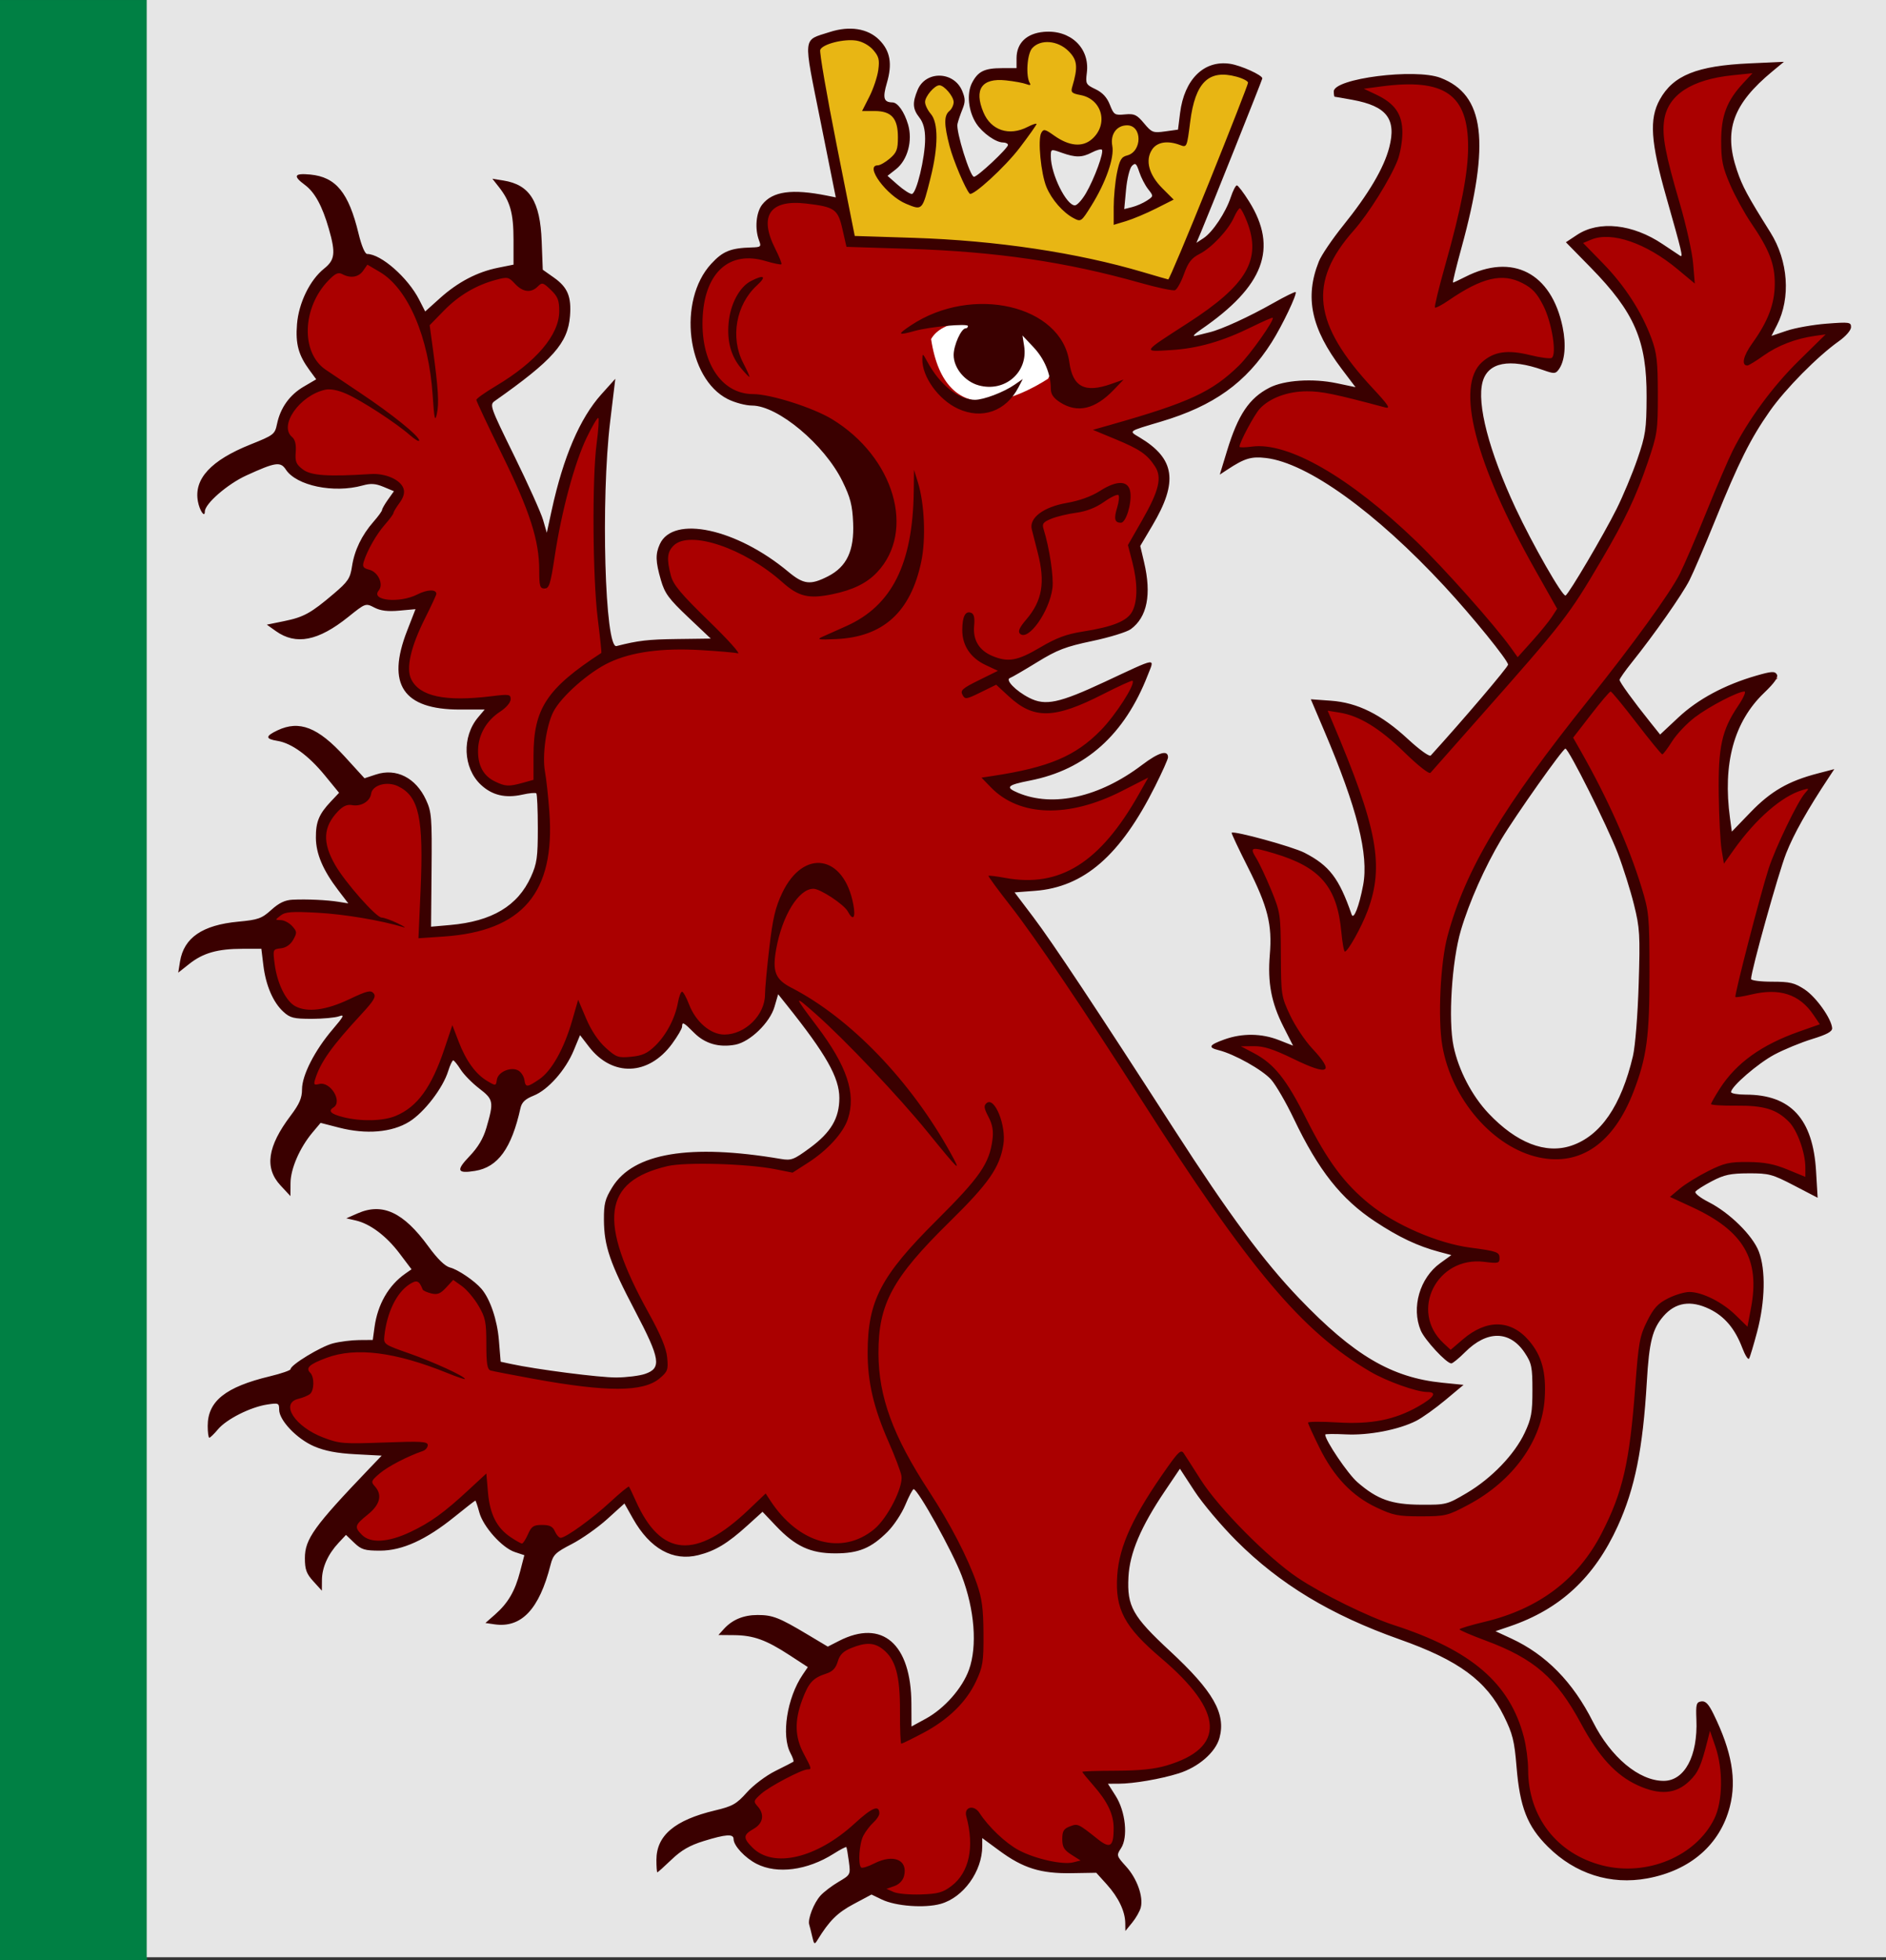 <?xml version="1.0" encoding="UTF-8" standalone="no"?>
<!-- Created with Inkscape (http://www.inkscape.org/) -->

<svg
   xmlns:dc="http://purl.org/dc/elements/1.1/"
   xmlns:cc="http://creativecommons.org/ns#"
   xmlns:rdf="http://www.w3.org/1999/02/22-rdf-syntax-ns#"
   xmlns:svg="http://www.w3.org/2000/svg"
   xmlns="http://www.w3.org/2000/svg"
   xmlns:sodipodi="http://sodipodi.sourceforge.net/DTD/sodipodi-0.dtd"
   xmlns:inkscape="http://www.inkscape.org/namespaces/inkscape"
   width="659.882"
   height="685.53"
   id="svg4259"
   version="1.1"
   inkscape:version="0.48.4 r9939"
   sodipodi:docname="die greue van Sympoell II.svg">
  <rect width="100%" height="100%" fill="#333333" stroke="none"/>
  <defs
     id="defs4261" />
  <sodipodi:namedview
     id="base"
     pagecolor="#ffffff"
     bordercolor="#666666"
     borderopacity="1.0"
     inkscape:pageopacity="0.0"
     inkscape:pageshadow="2"
     inkscape:zoom="0.49497475"
     inkscape:cx="604.23275"
     inkscape:cy="111.56758"
     inkscape:document-units="px"
     inkscape:current-layer="layer1"
     showgrid="false"
     fit-margin-top="0"
     fit-margin-left="0"
     fit-margin-right="0"
     fit-margin-bottom="0"
     inkscape:window-width="1600"
     inkscape:window-height="837"
     inkscape:window-x="-8"
     inkscape:window-y="-8"
     inkscape:window-maximized="1" />
  <g
     inkscape:label="Laag 1"
     inkscape:groupmode="layer"
     id="layer1"
     transform="translate(4.227,-152.454)">
    <rect
       style="fill:#008044;fill-opacity:1;fill-rule:evenodd;stroke:none"
       id="rect8154"
       width="51.434"
       height="685.525"
       x="-4.227"
       y="152.46" />
    <rect
       style="fill:#e6e6e6;fill-opacity:1;fill-rule:evenodd;stroke:none"
       id="rect6128"
       width="608.554"
       height="684.526"
       x="47.102"
       y="152.454" />
    <path
       style="fill:#aa0000;fill-opacity:1;stroke:none;stroke-width:4.005;stroke-linecap:butt;stroke-linejoin:miter;stroke-miterlimit:4;stroke-opacity:1;stroke-dasharray:none"
       d="m 208.598,382.752 c -4.398,-28.638 -5.023,-58.818 0,-91.307 -9.838,9.6 -17.687,29.636 -22.146,67.458 2.749,-24.704 -12.492,-44.259 -22.146,-65.414 64.129,-34.059 9.606,-67.293 -20.003,-27.256 -21.662,-55.139 -64.344,6.481 -30.718,21.123 -26.036,-1.803 -30.371,46.112 12.859,32.707 18.095,4.315 3.435,8.631 5.001,12.947 -23.555,22.608 -3.618,41.775 15.716,27.256 -16.786,27.825 -16.418,45.469 27.146,37.477 -21.854,8.454 -16.161,41.563 10.716,29.3 6.972,38.21 -8.65,53.383 -40.72,51.786 0.153,-23.183 7.066,-53.574 -14.288,-53.83 -23.555,8.713 -31.925,22.254 -7.144,46.335 -12.11,-0.213 -27.58,-6.196 -33.576,4.088 -1.751,34.691 11.971,40.604 37.148,25.212 -17.588,17.876 -33.104,35.24 -15.002,44.291 17.954,5.401 34.245,4.235 42.863,-27.256 6.928,23.229 36.074,29.071 44.292,-8.858 8.825,25.518 31.695,19.296 36.433,-4.088 8.481,24.804 36.729,8.305 30.004,-10.902 16.924,23.106 47.196,46.791 7.858,67.458 -27.399,-5.939 -84.941,-10.727 -56.436,43.609 8.203,18.064 37.964,44.465 -48.578,25.893 6.87,-37.469 -38.12,-47.955 -40.005,-6.814 -40.681,-4.801 -52.781,47.469 17.226,34.469 -44.465,10.552 -32.125,65.577 19.208,14.592 -2.177,10.674 13.131,43.104 50.721,2.726 9.9,24.315 25.219,28.475 48.578,2.726 12.721,24.31 45.339,22.991 50.721,-10.221 43.647,59.5 21.29,83.354 -1.429,91.988 7.07,-68.833 -57.83,-16.747 -35.719,10.221 -48.226,15.799 -12.665,60.445 25.718,15.672 -34.766,31.563 48.384,53.547 32.861,0 19.238,35.793 75.208,20.894 42.863,-11.584 22.764,3.404 69.778,-7.192 23.575,-44.291 -25.277,-18.262 -11.368,-42.187 7.144,-66.777 18.896,34.201 48.536,52.73 83.582,63.37 28.354,10.551 37.545,28.767 36.433,51.105 9.323,54.274 100.736,33.222 62.151,-29.3 4.911,42.767 -27.27,33.084 -38.577,9.54 -10.003,-22.936 -25.091,-29.702 -40.72,-34.751 34.396,-6.073 57.442,-30.395 58.579,-89.944 -0.323,-37.904 31.736,-29.103 37.148,-9.54 6.064,-20.269 10.491,-40.21 -23.575,-52.467 12.492,-10.645 26.602,-15.556 45.72,-2.726 1.61,-21.977 -7.118,-34.095 -32.147,-30.663 6.732,-13.51 20.689,-20.755 37.862,-25.212 -5.364,-14.635 -16.079,-17.363 -30.004,-12.946 7.24,-25.03 9.545,-50.422 28.218,-74.613 -20.49,4.441 -25.4,15.25 -33.219,24.871 -2.525,-23.126 -5.397,-46.374 17.145,-60.644 -19.898,4.6 -33.442,12.663 -40.005,24.53 -42.428,-50.56 -100.814,-157.503 -37.862,-132.19 6.616,-8.402 -2.427,-52.59 -39.291,-24.53 12.935,-45.05 28.855,-92.55 -37.862,-72.228 32.329,1.913 24.748,20.576 10.001,42.246 -16.323,16.525 -27.471,34.569 5.001,65.414 -40.292,-13.648 -46.611,3.403 -51.435,21.805 30.095,-26.287 140.346,98.815 145.734,166.942 5.095,105.652 -59.674,81.906 -69.295,38.839 -10.681,-63.256 46.03,-109.206 80.725,-160.809 16.644,-30.678 17.272,-62.701 58.579,-91.307 -20.309,-0.848 -27.724,5.331 -35.005,11.584 11.968,-14.578 20.24,-30.038 2.143,-51.786 -12.15,-19.401 -14.406,-37.136 5.715,-51.105 -65.549,-1.798 -27.768,43.089 -27.861,70.865 -5.291,-5.248 -26.803,-22.197 -40.005,-9.54 50.401,41.297 24.06,87.584 -7.858,134.235 l -43.577,49.06 c -11.389,-13.532 -23.626,-22.753 -37.862,-21.805 11.112,27.838 27.974,56.19 10.001,81.427 -0.31,-26.735 -18.928,-30.768 -37.862,-34.41 7.39,13.474 15.802,26.623 12.144,43.609 -0.744,12.449 3.628,24.572 17.145,36.114 -11.303,-4.935 -21.93,-14.39 -35.005,-7.495 9.629,3.256 19.107,6.977 25.003,21.805 10.78,24.359 25.025,46.891 71.438,52.467 -18.452,-7.476 -40.668,18.382 -16.431,34.751 27.649,-34.329 53.838,29.872 -1.429,53.149 -20.779,3.717 -37.073,-3.975 -46.435,-29.3 17.331,3.001 33.61,1.234 47.149,-12.946 -60.596,0.24 -105.728,-114.569 -157.878,-177.163 28.747,6.812 45.173,-14.776 57.865,-44.972 -21.343,21.305 -50.405,22.841 -60.008,9.54 29.044,-2.052 45.357,-16.246 52.864,-38.839 -17.064,4.513 -34.869,25.979 -50.721,2.726 l 22.146,-12.947 c 13.869,-4.267 36.339,2.131 25.003,-33.388 8.038,-14.406 23.319,-29.482 -8.573,-40.202 22.421,-6.864 46.152,-7.482 62.151,-44.972 -17.597,10.679 -32.001,15.875 -42.863,14.991 23.296,-13.539 44.673,-27.593 25.718,-52.467 -4.815,14.456 -14.001,23.986 -33.576,21.805 l -95.013,-8.858 c -2.963,-12.464 -53.091,-23.253 -34.29,8.858 -35.107,-13.901 -35.604,55.73 -3.572,49.742 43.68,20.167 42.973,68.538 12.144,66.095 -19.031,-20.934 -60.138,-30.946 -43.577,2.726 l 19.288,17.716 c -23.367,-2.568 -34.859,-0.415 -42.148,3.407 z"
       id="path3044"
       inkscape:connector-curvature="0"
       sodipodi:nodetypes="ccccccccccccccccccccccccccccccccccccccccccccccccccccccccccccccccccccccccccccccccccccccccccccccccccccc" />
    <path
       style="fill:#aa0000;stroke:none"
       d="m 525.999,390.645 14.875,-16.582 6.787,-10.051 17.145,17.972 -25.003,31.259 z"
       id="path3814"
       inkscape:connector-curvature="0" />
    <path
       style="fill:#e8b614;fill-opacity:1;stroke:none;stroke-width:4.005;stroke-miterlimit:4;stroke-opacity:1;stroke-dasharray:none"
       d="m 403.464,252.279 c -12.395,-3.964 -28.737,-7.824 -42.856,-10.122 -7.998,-1.302 -11.252,-1.717 -20.632,-2.636 -14.615,-1.431 -27.463,-1.906 -41.258,-1.526 -4.469,0.123 -5.116,0.072 -5.211,-0.406 -7.829,-39.175 -13.576,-68.084 -13.563,-68.222 0.025,-0.267 2.811,-1.949 4.371,-2.638 1.893,-0.837 4.482,-1.513 6.626,-1.732 2.667,-0.272 6.36,0.226 8.346,1.125 4.631,2.096 6.841,6.093 6.337,11.461 -0.305,3.239 -1.339,6.151 -3.655,10.279 -0.667,1.189 -1.181,2.164 -1.144,2.167 0.038,0 0.658,-0.093 1.379,-0.214 2.036,-0.342 4.294,0.043 5.864,0.998 2.351,1.431 3.977,4.26 4.462,7.763 0.238,1.72 -0.045,5.285 -0.542,6.808 -1.386,4.253 -4.164,6.991 -7.245,7.141 -0.451,0.022 -0.827,0.127 -0.837,0.233 -0.062,0.66 2.549,4.583 4.125,6.199 2.467,2.528 4.808,3.866 8.393,4.795 0.836,0.217 0.643,0.521 1.848,-2.917 2.588,-7.383 4.009,-15.561 3.824,-21.998 -0.097,-3.374 -0.088,-3.336 -0.974,-3.849 -1.084,-0.627 -2.407,-2.306 -2.898,-3.675 -0.367,-1.023 -0.394,-1.433 -0.217,-3.31 0.177,-1.877 0.28,-2.276 0.831,-3.221 0.766,-1.311 2.271,-2.611 3.678,-3.178 0.788,-0.317 1.448,-0.405 2.679,-0.355 1.418,0.057 1.787,0.153 2.799,0.709 4.388,2.422 5.035,8.668 1.263,12.175 l -0.81,0.753 0.216,1.601 c 0.85,6.296 2.498,12.039 4.944,17.228 0.859,1.822 2.266,4.333 2.545,4.543 0.092,0.069 1.335,-0.734 2.761,-1.785 3.259,-2.401 6.694,-5.58 9.588,-8.874 2.175,-2.475 5.725,-7.238 5.415,-7.265 -0.052,0 -0.413,0.143 -0.803,0.327 -3.958,1.874 -8.642,0.689 -11.986,-3.033 -3.06,-3.407 -4.602,-7.739 -4.204,-11.811 0.364,-3.719 2.33,-6.062 5.902,-7.031 1.813,-0.492 6.085,-0.126 9.011,0.772 1.135,0.349 2.092,0.609 2.126,0.579 0.034,-0.03 -0.146,-0.906 -0.4,-1.946 -0.422,-1.723 -0.442,-2.117 -0.227,-4.446 0.228,-2.466 0.263,-2.6 1.009,-3.824 1.456,-2.389 3.849,-3.855 6.909,-4.234 2.895,-0.359 5.68,0.267 8.32,1.869 2.856,1.733 4.782,4.618 5.207,7.802 0.23,1.722 -0.321,5.074 -1.153,7.02 -0.374,0.873 -0.687,1.656 -0.696,1.74 -0.01,0.084 0.562,0.202 1.271,0.263 1.596,0.137 4.029,0.974 5.351,1.841 2.189,1.436 3.907,4.278 4.205,6.954 0.201,1.804 -0.307,4.758 -1.099,6.386 -3.513,7.227 -11.587,8.309 -18.997,2.547 -0.682,-0.53 -1.358,-1.051 -1.502,-1.157 -0.217,-0.16 -0.269,0.133 -0.306,1.733 -0.069,3.01 0.094,6.271 0.429,8.599 1.124,7.801 4.757,13.633 10.251,16.455 l 1.14,0.586 1.154,-1.582 c 3.541,-4.856 6.499,-10.947 8.554,-17.614 l 0.78,-2.53 -0.506,-1.213 c -1.348,-3.231 -0.501,-6.936 2.074,-9.074 4.435,-3.68 10.763,-0.764 11.126,5.127 0.13,2.109 -0.777,4.669 -2.128,6.007 -0.812,0.804 -2.515,1.726 -3.584,1.941 l -1.101,0.221 -0.508,1.854 c -0.92,3.354 -1.432,6.554 -1.666,10.395 -0.244,4.01 -0.196,7.286 0.107,7.312 0.499,0.043 5.349,-1.543 7.324,-2.395 2.831,-1.221 8.162,-4.158 8.22,-4.53 0.011,-0.07 -0.481,-0.436 -1.093,-0.813 -1.489,-0.917 -3.882,-3.795 -4.763,-5.73 -1.342,-2.948 -1.712,-4.927 -1.445,-7.735 0.26,-2.73 0.869,-4.005 2.594,-5.434 2.365,-1.959 6.042,-2.201 10.317,-0.68 0.599,0.213 1.118,0.364 1.153,0.334 0.035,-0.03 0.049,-1.406 0.032,-3.06 -0.055,-5.296 0.65,-9.766 2.078,-13.172 2.036,-4.858 4.963,-7.552 9.384,-8.638 1.278,-0.314 1.833,-0.327 4.308,-0.101 2.31,0.21 3.137,0.372 4.423,0.861 1.757,0.67 5.376,2.693 5.348,2.99 -0.014,0.152 -27.864,69.139 -28.857,71.484 -0.17,0.401 -0.401,0.628 -0.612,0.601 -0.186,-0.026 -1.501,-0.416 -2.922,-0.871 z"
       id="path3920"
       inkscape:connector-curvature="0" />
    <path
       style="fill:#ffffff;stroke:none;stroke-width:1px;stroke-linecap:butt;stroke-linejoin:miter;stroke-opacity:1"
       d="m 325.774,118.582 c 5.063,33.209 30.728,20.402 40.911,13.89 9.011,-16.651 -33.013,-27.626 -40.911,-13.89 z"
       id="path5520"
       inkscape:connector-curvature="0"
       transform="translate(-4.227,152.454)"
       sodipodi:nodetypes="ccc" />
    <path
       style="fill:#3a0000;fill-opacity:1"
       d="m 279.966,829.782 c -0.38,-1.65 -0.859,-3.55 -1.065,-4.222 -0.585,-1.908 1.6,-7.536 3.93,-10.123 1.161,-1.29 4.011,-3.462 6.332,-4.827 4.201,-2.471 4.217,-2.504 3.609,-7.155 -0.336,-2.57 -0.73,-4.817 -0.876,-4.995 -0.145,-0.177 -2.159,0.873 -4.473,2.335 -9.211,5.815 -19.727,7.188 -26.926,3.515 -4.071,-2.077 -8.055,-6.361 -8.055,-8.663 0,-1.887 -2.668,-1.711 -10.431,0.686 -4.922,1.52 -7.843,3.203 -11.284,6.5 -2.554,2.447 -4.787,4.449 -4.964,4.449 -0.177,0 -0.321,-1.958 -0.321,-4.352 0,-8.528 6.419,-13.944 20.5,-17.296 6.139,-1.462 7.508,-2.234 11.133,-6.286 2.312,-2.584 6.718,-5.9 10,-7.526 3.227,-1.598 6.056,-3.049 6.286,-3.224 0.23,-0.175 -0.22,-1.511 -1,-2.968 -3.294,-6.154 -1.24,-19.381 4.267,-27.487 l 1.794,-2.639 -6.491,-4.229 c -8.158,-5.315 -12.562,-6.893 -19.393,-6.948 l -5.405,-0.044 1.903,-2.102 c 2.954,-3.264 6.893,-4.898 11.811,-4.898 5.243,0 7.525,0.888 17.327,6.742 l 7.23,4.318 3.928,-2.004 c 15.144,-7.726 25.231,1.026 25.322,21.97 l 0.035,7.965 4.976,-2.708 c 6.535,-3.557 12.825,-10.684 15.146,-17.165 2.958,-8.257 1.962,-21.01 -2.567,-32.885 -3.234,-8.478 -15.327,-30.233 -16.806,-30.233 -0.344,0 -1.645,2.458 -2.89,5.462 -1.245,3.004 -4.031,7.229 -6.191,9.389 -5.797,5.797 -10.178,7.604 -18.413,7.596 -8.608,-0.01 -13.905,-2.468 -20.687,-9.608 l -4.688,-4.934 -5.312,4.811 c -6.91,6.258 -11.214,8.856 -17.134,10.344 -8.902,2.238 -16.942,-2.244 -22.872,-12.75 l -2.996,-5.308 -6.022,5.45 c -3.312,2.997 -8.903,6.934 -12.425,8.748 -5.715,2.944 -6.512,3.728 -7.418,7.299 -3.941,15.523 -10.207,22.143 -19.645,20.757 l -3.138,-0.461 3.381,-2.968 c 4.539,-3.985 6.99,-8.189 8.765,-15.036 l 1.48,-5.707 -3.314,-1.094 c -4.476,-1.477 -11.095,-8.867 -12.45,-13.901 -0.606,-2.25 -1.229,-4.091 -1.385,-4.091 -0.156,0 -3.401,2.523 -7.211,5.606 -9.992,8.085 -18.354,11.894 -26.113,11.894 -5.386,0 -6.555,-0.355 -9.059,-2.754 l -2.875,-2.754 -2.577,2.754 c -3.717,3.973 -5.801,8.599 -5.834,12.954 l -0.029,3.8 -2.971,-3.266 c -2.436,-2.678 -2.971,-4.138 -2.971,-8.11 0,-6.673 3.21,-11.14 22.453,-31.241 l 4.42,-4.617 -9.187,-0.488 c -6.512,-0.346 -10.728,-1.154 -14.48,-2.775 -6.03,-2.605 -12.207,-9.087 -12.207,-12.81 0,-2.316 -0.228,-2.413 -4.25,-1.789 -5.841,0.905 -14.153,5.099 -17.14,8.648 -1.365,1.622 -2.735,2.949 -3.046,2.949 -0.311,0 -0.565,-1.859 -0.565,-4.132 0,-8.65 6.233,-13.621 21.75,-17.344 3.987,-0.957 7.25,-2.086 7.25,-2.51 0,-1.489 10.547,-7.899 14.822,-9.008 2.377,-0.617 6.484,-1.138 9.127,-1.159 l 4.806,-0.037 0.616,-4.495 c 1.091,-7.956 4.909,-14.595 10.745,-18.683 l 2.196,-1.538 -4.199,-5.561 c -4.608,-6.103 -10.298,-10.374 -15.348,-11.52 l -3.264,-0.741 3.97,-1.741 c 8.686,-3.809 16.013,-0.394 24.702,11.516 3.257,4.464 5.852,6.992 7.631,7.436 2.745,0.685 8.636,4.687 11.005,7.476 3.033,3.572 5.497,10.848 6.077,17.954 l 0.614,7.51 3.5,0.757 c 9.056,1.96 31.17,4.803 37,4.757 3.575,-0.028 8.075,-0.588 10,-1.244 5.881,-2.006 5.382,-5.189 -3.455,-22.012 -8.821,-16.792 -10.851,-22.714 -10.912,-31.832 -0.038,-5.683 0.39,-7.353 2.945,-11.485 7.387,-11.949 27.134,-15.254 58.94,-9.865 3.682,0.624 4.535,0.3 10.216,-3.883 7.338,-5.402 10.267,-10.377 10.267,-17.437 0,-7.112 -4.628,-15.294 -18.373,-32.477 l -3.037,-3.796 -1.286,4.41 c -1.618,5.549 -8.583,12.269 -13.715,13.232 -5.682,1.066 -10.582,-0.342 -14.369,-4.128 -3.778,-3.778 -4.21,-3.998 -4.246,-2.171 -0.014,0.688 -1.585,3.377 -3.492,5.976 -8.229,11.216 -20.91,11.664 -29.093,1.028 l -3.11,-4.042 -2.211,5.333 c -2.859,6.899 -8.981,13.802 -14.03,15.822 -2.953,1.181 -4.153,2.319 -4.606,4.365 -3.118,14.072 -7.88,20.654 -15.88,21.953 -6.304,1.023 -6.75,-0.122 -1.983,-5.097 3.019,-3.151 4.853,-6.236 5.95,-10.011 2.637,-9.071 2.491,-9.865 -2.521,-13.712 -2.475,-1.9 -5.4,-4.879 -6.5,-6.621 -1.1,-1.742 -2.266,-3.184 -2.592,-3.205 -0.325,-0.021 -1.116,1.649 -1.757,3.712 -1.86,5.989 -8.377,14.467 -13.622,17.725 -6.071,3.77 -15.084,4.529 -24.603,2.073 l -6.426,-1.658 -2.784,3.305 c -4.494,5.336 -7.714,12.716 -7.743,17.751 l -0.027,4.554 -3.473,-3.735 c -5.682,-6.111 -4.584,-13.637 3.562,-24.427 3.061,-4.055 3.965,-6.151 3.965,-9.194 0,-4.919 4.456,-13.621 10.741,-20.978 3.898,-4.562 4.244,-5.28 2.194,-4.543 -1.339,0.482 -5.662,0.876 -9.606,0.876 -6.259,0 -7.517,-0.318 -9.886,-2.5 -3.589,-3.305 -6.113,-9.187 -6.973,-16.25 l -0.7,-5.75 -6.635,0.01 c -8.644,0.01 -13.735,1.449 -18.544,5.253 l -3.909,3.092 0.633,-3.902 c 1.351,-8.328 7.839,-12.76 20.402,-13.937 6.942,-0.65 8.187,-1.095 11.536,-4.121 2.712,-2.45 4.794,-3.438 7.501,-3.561 5.056,-0.229 12.024,0.098 16.091,0.755 l 3.344,0.54 -3.54,-4.637 c -5.31,-6.954 -7.756,-12.696 -7.799,-18.31 -0.043,-5.563 1.088,-8.299 5.253,-12.707 l 2.861,-3.028 -4.994,-6.098 c -5.685,-6.941 -11.606,-11.251 -16.565,-12.056 -4.298,-0.698 -4.298,-1.637 -0.001,-3.677 7.665,-3.637 14.169,-1.1 23.557,9.19 l 6.901,7.563 3.982,-1.314 c 7.104,-2.344 13.956,1.116 17.536,8.855 1.963,4.244 2.11,6.101 1.946,24.481 l -0.178,19.889 6.678,-0.588 c 14.655,-1.291 23.667,-6.675 28.288,-16.902 2.081,-4.605 2.389,-6.795 2.388,-16.955 -6e-4,-6.417 -0.238,-11.904 -0.527,-12.194 -0.289,-0.289 -2.47,-0.089 -4.847,0.445 -5.981,1.344 -10.652,0.229 -14.584,-3.48 -6.224,-5.87 -6.663,-16.739 -0.95,-23.529 l 2.307,-2.741 -8.699,0 c -19.829,-0.01 -25.726,-8.783 -18.466,-27.471 l 2.969,-7.642 -5.665,0.514 c -4.047,0.367 -6.541,0.061 -8.732,-1.073 -3.055,-1.58 -3.091,-1.567 -9.116,3.268 -10.532,8.452 -18.31,9.972 -25.357,4.954 l -3.149,-2.242 6.07,-1.238 c 6.852,-1.398 9.364,-2.786 17.383,-9.607 4.95,-4.21 5.723,-5.37 6.345,-9.52 0.841,-5.605 3.409,-10.94 7.524,-15.627 1.647,-1.876 2.994,-3.731 2.994,-4.124 0,-0.393 0.936,-2.029 2.08,-3.635 l 2.08,-2.922 -3.629,-1.516 c -2.814,-1.176 -4.46,-1.285 -7.33,-0.488 -10.089,2.802 -23.153,0.095 -26.863,-5.567 -1.875,-2.862 -3.628,-2.6 -13.839,2.068 -6.577,3.006 -14.5,9.891 -14.5,12.6 0,2.352 -1.817,-0.272 -2.422,-3.498 -1.478,-7.877 4.524,-14.394 18.352,-19.928 8.201,-3.282 8.569,-3.566 9.322,-7.187 1.172,-5.64 4.403,-10.163 9.32,-13.044 l 4.398,-2.577 -2.325,-3.164 c -3.887,-5.288 -4.956,-9.194 -4.404,-16.082 0.601,-7.482 4.511,-15.501 9.499,-19.481 3.796,-3.029 4.079,-5.447 1.633,-13.947 -2.292,-7.967 -4.91,-12.752 -8.381,-15.318 -4.254,-3.145 -3.727,-4.161 1.88,-3.622 9.001,0.865 13.449,6.3 16.915,20.673 1.021,4.234 2.233,7.102 3.002,7.107 4.875,0.027 14.273,8.29 18.213,16.013 l 2.09,4.096 5.159,-4.638 c 6.269,-5.636 13.043,-9.189 20.303,-10.646 l 5.446,-1.094 0,-8.74 c 0,-9.219 -1.152,-13.366 -5.11,-18.398 l -2.292,-2.913 3.928,0.637 c 9.146,1.484 12.793,7.282 13.324,21.182 l 0.382,10.007 3.913,2.761 c 4.796,3.384 6.157,6.657 5.611,13.486 -0.755,9.436 -6.021,15.378 -26.256,29.623 -1.944,1.369 -1.756,1.904 6.77,19.269 4.824,9.823 9.355,19.885 10.069,22.36 l 1.3,4.5 1.745,-8 c 4.051,-18.569 9.85,-32.08 17.353,-40.427 l 4.878,-5.427 -1.8,14.927 c -3.315,27.495 -1.843,79.59 2.219,78.553 7.586,-1.936 11.005,-2.334 21.218,-2.467 l 11.753,-0.153 -7.928,-7.503 c -6.775,-6.412 -8.157,-8.293 -9.503,-12.935 -1.887,-6.509 -1.966,-9.116 -0.38,-12.596 4.658,-10.223 26.809,-5.462 44.944,9.66 5.348,4.46 7.73,4.738 13.856,1.618 6.616,-3.369 9.253,-8.974 8.83,-18.772 -0.265,-6.13 -0.958,-8.813 -3.745,-14.5 -6.282,-12.815 -22.566,-26.448 -31.617,-26.469 -2.221,-0.005 -6.046,-1.022 -8.5,-2.259 -14.324,-7.223 -17.656,-34.447 -5.792,-47.319 4.075,-4.421 6.778,-5.514 14.153,-5.723 3.233,-0.092 3.415,-0.265 2.577,-2.468 -1.549,-4.073 -1.04,-9.793 1.115,-12.532 3.651,-4.642 10.408,-5.572 22.665,-3.121 l 3.075,0.615 -5.366,-26.749 c -6.089,-30.353 -6.335,-27.977 3.213,-31.071 6.988,-2.265 13.36,-1.267 17.342,2.716 3.854,3.854 4.661,8.354 2.699,15.047 -1.559,5.319 -1.137,6.798 1.952,6.841 1.835,0.026 4.141,3.291 5.45,7.716 1.678,5.676 -0.167,12.467 -4.258,15.669 l -2.933,2.295 3.608,3.168 c 1.984,1.742 4.185,3.168 4.89,3.168 1.613,0 4.678,-12.723 4.661,-19.342 -0.01,-3.313 -0.644,-5.645 -2.013,-7.385 -2.361,-3.001 -2.496,-5.15 -0.608,-9.67 2.851,-6.823 12.721,-6.572 15.608,0.397 1.1,2.657 1.113,3.815 0.071,6.373 -0.701,1.719 -1.483,4.026 -1.738,5.126 -0.585,2.519 4.4,18.5 5.771,18.5 1.258,0 11.897,-9.967 11.897,-11.145 0,-0.47 -0.787,-0.858 -1.75,-0.862 -2.511,-0.01 -7.16,-3.307 -9.333,-6.619 -2.772,-4.226 -3.432,-10.478 -1.501,-14.213 2.095,-4.052 4.356,-5.161 10.518,-5.161 l 5.066,0 0,-3.444 c 0,-5.326 3.503,-8.715 9.559,-9.246 9.304,-0.816 16.119,5.654 15.037,14.275 -0.487,3.884 -0.338,4.168 3.037,5.777 2.441,1.164 4.008,2.861 5.02,5.436 1.385,3.526 1.691,3.722 5.261,3.382 3.309,-0.316 4.159,0.079 6.688,3.102 2.726,3.257 3.165,3.426 7.394,2.841 l 4.496,-0.622 0.726,-5.814 c 1.471,-11.779 8.375,-18.574 17.486,-17.208 3.822,0.573 11.296,3.956 11.296,5.112 0,0.411 -18.661,47.125 -21.453,53.704 l -1.61,3.794 2.5,-1.638 c 3.178,-2.083 7.751,-8.958 9.517,-14.31 0.751,-2.277 1.71,-4.14 2.129,-4.14 0.42,0 2.348,2.534 4.285,5.631 10.23,16.355 5.222,29.657 -16.868,44.804 -2.2,1.508 -3.1,2.499 -2,2.201 1.1,-0.298 3.35,-0.861 5,-1.252 4.227,-1.001 13.809,-5.391 22.432,-10.278 4.04,-2.289 7.515,-3.994 7.722,-3.787 0.612,0.612 -4.705,11.756 -8.361,17.524 -8.993,14.19 -20.291,22.283 -38.792,27.788 -11.72,3.487 -11.324,3.194 -7.444,5.514 12.396,7.411 13.575,15.454 4.51,30.743 l -4.279,7.217 1.341,5.697 c 2.656,11.286 1.083,19.205 -4.649,23.4 -1.386,1.015 -7.461,2.884 -13.5,4.154 -9.334,1.963 -12.225,3.074 -19.291,7.413 -4.572,2.807 -8.847,5.292 -9.5,5.521 -1.759,0.617 2.054,4.535 6.74,6.927 5.67,2.894 10.399,1.896 26.416,-5.574 18.834,-8.784 17.488,-8.574 15.066,-2.35 -8.118,20.859 -21.764,33.061 -41.227,36.864 -8.027,1.568 -8.778,2.358 -4.103,4.312 12.278,5.13 28.441,1.49 43.293,-9.752 5.887,-4.456 9.127,-5.409 9.127,-2.683 0,0.604 -2.037,5.16 -4.527,10.125 -12.146,24.226 -24.845,35.266 -42.06,36.568 l -7.097,0.537 6.523,8.618 c 6.703,8.855 21.852,31.673 49.331,74.305 19.071,29.588 31.315,46.125 43.748,59.089 19.109,19.924 32.307,27.697 50.051,29.479 l 7.428,0.746 -6.361,5.312 c -3.499,2.922 -8.079,6.189 -10.178,7.259 -6.117,3.121 -16.599,5.143 -24.609,4.747 -3.987,-0.197 -7.25,-0.167 -7.25,0.065 0,2.049 7.91,13.749 11.26,16.655 6.988,6.063 11.929,7.813 22.24,7.878 8.801,0.055 9.155,-0.035 16.019,-4.09 8.681,-5.128 16.731,-13.493 20.285,-21.076 2.307,-4.923 2.696,-7.061 2.696,-14.826 0,-8.148 -0.271,-9.482 -2.659,-13.091 -5.212,-7.875 -13.195,-7.982 -20.898,-0.279 -2.168,2.168 -4.338,3.943 -4.822,3.943 -1.703,0 -9.308,-8.204 -10.706,-11.549 -3.332,-7.974 -0.342,-18.318 6.788,-23.483 l 3.938,-2.853 -4.321,-1.151 c -7.459,-1.987 -14.049,-5.105 -22.321,-10.561 -11.916,-7.86 -19.841,-17.868 -28.49,-35.978 -2.677,-5.606 -6.236,-11.752 -7.909,-13.657 -2.975,-3.389 -12.882,-8.951 -18.351,-10.304 -3.893,-0.963 -3.438,-1.822 2,-3.771 6.235,-2.235 13.02,-2.148 19.088,0.244 l 4.912,1.936 -3.388,-6.686 c -4.226,-8.34 -5.559,-15.39 -4.748,-25.117 0.878,-10.527 -0.691,-16.79 -7.662,-30.582 -3.282,-6.493 -5.842,-11.931 -5.688,-12.085 0.774,-0.774 21.34,4.874 25.471,6.995 8.731,4.483 12.129,8.931 16.508,21.602 0.705,2.04 2.625,-2.855 4.024,-10.258 2.018,-10.678 -2.079,-26.903 -13.669,-54.127 l -4.634,-10.886 7.027,0.503 c 9.339,0.668 17.642,4.803 26.949,13.419 4.011,3.713 7.53,6.245 7.986,5.744 11.175,-12.271 27.069,-30.944 27.05,-31.782 -0.033,-1.52 -12.528,-16.915 -22.216,-27.372 -24.129,-26.045 -47.968,-43.176 -62.474,-44.894 -5.144,-0.609 -7.488,0.093 -13.479,4.035 l -2.693,1.772 2.539,-8.328 c 3.849,-12.625 7.758,-18.438 14.847,-22.075 5.18,-2.658 15.158,-3.316 23.55,-1.552 l 6.55,1.377 -4.82,-6.369 c -10.709,-14.149 -13.028,-25.047 -8.003,-37.607 0.874,-2.185 4.694,-7.827 8.488,-12.537 8.928,-11.084 14.277,-20.139 16.137,-27.318 2.585,-9.977 -0.876,-14.469 -12.836,-16.659 -3.264,-0.598 -6.076,-1.087 -6.25,-1.087 -0.174,0 -0.316,-0.841 -0.316,-1.868 0,-4.522 28.455,-8.139 37.339,-4.747 15.444,5.898 17.494,22.433 7.359,59.365 -1.849,6.737 -3.194,12.25 -2.99,12.25 0.205,0 2.139,-0.902 4.299,-2.003 16.533,-8.434 30.144,-1.41 34.067,17.582 1.289,6.241 0.774,11.88 -1.351,14.786 -1.15,1.573 -1.6,1.59 -5.532,0.202 -11.747,-4.145 -19.235,-2.684 -21.114,4.119 -2.114,7.658 2.202,24.218 11.508,44.148 5.929,12.699 16.529,31.215 17.519,30.603 1.282,-0.792 13.266,-21.125 17.819,-30.233 2.281,-4.563 5.57,-12.438 7.309,-17.5 2.869,-8.352 3.166,-10.359 3.215,-21.703 0.085,-19.679 -4.206,-29.602 -19.589,-45.296 l -8.643,-8.818 3.918,-2.593 c 7.672,-5.077 19.458,-3.8 29.921,3.241 2.893,1.947 5.658,3.786 6.144,4.086 1.085,0.67 0.667,-1.093 -4.882,-20.622 -5.456,-19.201 -5.993,-27.232 -2.269,-33.976 4.701,-8.515 12.993,-11.862 31.454,-12.695 l 12,-0.541 -4,3.309 c -13.884,11.486 -17.166,20.621 -12.438,34.621 1.922,5.69 3.634,8.868 11.736,21.782 6.217,9.909 7.13,22.839 2.284,32.338 l -1.94,3.804 5.361,-1.81 c 2.948,-0.995 9.216,-2.106 13.929,-2.468 7.983,-0.614 8.567,-0.529 8.547,1.239 -0.012,1.077 -1.849,3.191 -4.25,4.89 -7.431,5.259 -18.69,16.647 -24.167,24.444 -6.721,9.567 -10.888,17.89 -19.078,38.104 -3.592,8.867 -7.657,18.341 -9.032,21.054 -2.538,5.01 -12.379,19.036 -20.167,28.747 -2.356,2.938 -4.284,5.686 -4.284,6.106 0,0.788 4.737,7.322 10.754,14.832 l 3.429,4.279 6.402,-5.988 c 6.831,-6.391 16.195,-11.41 27.245,-14.605 5.306,-1.534 6.466,-1.607 7.18,-0.452 0.603,0.976 -0.699,2.868 -4.46,6.482 -10.562,10.148 -14.53,24.764 -11.912,43.87 l 0.637,4.646 6.613,-6.845 c 7.043,-7.29 13.185,-10.828 23.427,-13.497 l 5.814,-1.515 -1.77,2.672 c -7.661,11.566 -12.38,19.943 -15.074,26.762 -2.689,6.805 -12.283,41.145 -12.283,43.965 0,0.52 3.295,0.945 7.323,0.945 6.3,0 7.899,0.381 11.445,2.728 3.994,2.643 9.33,10.143 9.6,13.493 0.097,1.203 -1.777,2.231 -6.99,3.835 -3.917,1.205 -9.857,3.648 -13.199,5.43 -5.788,3.085 -15.179,11.198 -15.179,13.113 0,0.496 2.31,0.901 5.134,0.901 15.724,0 23.517,8.462 24.606,26.718 l 0.558,9.352 -8.243,-4.285 c -7.635,-3.969 -8.808,-4.283 -15.899,-4.26 -6.348,0.021 -8.54,0.487 -12.835,2.731 -2.849,1.488 -5.453,3.148 -5.787,3.689 -0.334,0.541 1.734,2.17 4.597,3.621 7.337,3.718 15.401,11.649 17.577,17.289 2.463,6.382 2.234,17.452 -0.582,28.079 -1.229,4.638 -2.499,8.862 -2.823,9.386 -0.324,0.524 -1.391,-1.159 -2.371,-3.741 -2.552,-6.723 -6.199,-11.046 -11.473,-13.599 -6.545,-3.168 -11.899,-2.34 -16.1,2.49 -3.877,4.458 -5.014,8.942 -5.838,23.03 -1.366,23.33 -4.165,37.241 -10.13,50.34 -8.21,18.029 -20.155,29.118 -37.848,35.136 l -4.958,1.687 5.458,2.524 c 12.211,5.646 21.612,15.219 28.627,29.149 6.246,12.404 16.139,20.665 24.746,20.665 7.334,0 11.988,-8.709 11.46,-21.442 -0.223,-5.363 -0.026,-6.091 1.718,-6.348 1.482,-0.219 2.55,0.894 4.314,4.5 6.352,12.983 8.089,22.858 5.677,32.275 -3.403,13.284 -13.823,22.352 -28.872,25.125 -12.858,2.369 -25.231,-1.568 -34.797,-11.072 -7.215,-7.168 -9.81,-13.794 -10.976,-28.016 -0.738,-9.002 -1.359,-11.491 -4.407,-17.658 -6.14,-12.423 -15.793,-19.522 -36.53,-26.864 -24.06,-8.518 -41.876,-19.274 -57.057,-34.447 -5.256,-5.253 -11.857,-13.074 -14.667,-17.38 l -5.11,-7.827 -5.177,7.672 c -8.505,12.603 -12.401,21.771 -12.833,30.196 -0.527,10.259 1.428,13.739 14.552,25.909 15.123,14.023 19.59,21.848 17.308,30.32 -1.361,5.053 -7.341,10.258 -14.297,12.444 -6.232,1.959 -15.777,3.6 -20.981,3.608 l -3.763,0.01 2.703,4.25 c 3.469,5.455 4.394,14.466 1.88,18.303 -1.645,2.511 -1.605,2.652 1.827,6.45 3.783,4.187 6.031,10.496 5.084,14.269 -0.324,1.291 -1.671,3.67 -2.993,5.287 l -2.403,2.94 -0.036,-2.782 c -0.053,-4.129 -2.386,-8.993 -6.492,-13.538 l -3.651,-4.041 -8.696,0.143 c -10.73,0.176 -16.89,-1.746 -25.195,-7.859 l -6.002,-4.418 0,2.82 c 0,8.817 -6.589,17.961 -14.547,20.189 -5.605,1.569 -15.718,0.823 -20.578,-1.518 l -3.625,-1.746 -6.279,3.347 c -5.673,3.023 -8.484,5.819 -12.614,12.543 -1.043,1.698 -1.203,1.599 -1.833,-1.14 z m 48.73,-17.744 c 6.206,-4.734 8.094,-13.645 5.163,-24.368 -0.888,-3.248 2.656,-4.178 4.584,-1.203 3.188,4.92 9.126,10.564 13.712,13.034 5.642,3.039 15.363,5.23 19.073,4.298 l 2.621,-0.658 -3.203,-2.028 c -2.587,-1.638 -3.203,-2.688 -3.203,-5.455 0,-2.783 0.496,-3.615 2.641,-4.43 2.818,-1.071 2.838,-1.062 9.827,4.483 4.298,3.41 5.492,2.592 5.517,-3.779 0.019,-4.852 -2.118,-9.385 -7.087,-15.03 -2.144,-2.436 -3.898,-4.584 -3.898,-4.775 0,-0.191 5.287,-0.363 11.75,-0.383 8.279,-0.026 13.523,-0.564 17.75,-1.821 20.777,-6.18 20.147,-18.839 -1.867,-37.529 -12.929,-10.977 -16.196,-17.119 -15.401,-28.954 0.7,-10.421 5.634,-21.014 17.721,-38.049 3.668,-5.169 4.638,-6.005 5.5,-4.742 0.576,0.843 3.275,5.043 5.997,9.333 6.292,9.913 23.567,27.352 33.992,34.316 8.522,5.692 24.611,13.605 33.557,16.505 27.208,8.818 40.606,20.351 45.508,39.173 0.821,3.15 1.492,8.251 1.492,11.335 0,16.526 10.039,29.489 25.985,33.554 15.573,3.97 32.764,-3.223 39.182,-16.396 2.949,-6.053 3.102,-17.17 0.347,-25.186 l -1.89,-5.5 -0.883,3.5 c -2.23,8.842 -3.237,11.089 -6.295,14.053 -4.713,4.568 -10.378,5.04 -18.096,1.509 -7.631,-3.491 -13.581,-9.96 -19.822,-21.551 -8.617,-16.003 -16.41,-22.777 -33.482,-29.103 -4.975,-1.844 -9.046,-3.595 -9.046,-3.893 0,-0.298 3.974,-1.49 8.83,-2.65 18.921,-4.52 32.581,-14.842 40.844,-30.864 7.434,-14.414 9.829,-24.819 11.799,-51.259 1.162,-15.6 1.562,-17.811 4.156,-23 2.296,-4.593 3.762,-6.191 7.332,-7.991 2.454,-1.238 5.829,-2.24 7.5,-2.228 4.492,0.033 11.484,3.543 16.159,8.113 l 4.121,4.029 1.251,-6.63 c 3.2,-16.957 -2.609,-26.865 -20.628,-35.191 l -7.75,-3.58 3.442,-2.885 c 1.893,-1.587 6.359,-4.346 9.924,-6.131 5.651,-2.83 7.445,-3.238 14,-3.182 5.68,0.048 9.047,0.692 13.768,2.634 l 6.25,2.57 0,-3.202 c 0,-5.252 -2.806,-13.097 -5.747,-16.067 -4.363,-4.404 -8.708,-5.73 -18.485,-5.638 -4.822,0.045 -8.767,-0.203 -8.767,-0.552 0,-0.349 1.382,-2.788 3.07,-5.419 5.729,-8.928 14.57,-15.29 27.679,-19.917 l 7.315,-2.582 -2.282,-3.354 c -4.883,-7.176 -11.828,-9.426 -21.75,-7.045 -2.827,0.678 -5.306,1.067 -5.509,0.864 -0.454,-0.454 8.716,-35.895 11.605,-44.856 2.353,-7.298 10.158,-23.506 12.705,-26.383 1.59,-1.796 1.552,-1.849 -0.834,-1.146 -7.226,2.13 -16.276,9.997 -24.036,20.894 l -3.464,4.865 -0.805,-4.865 c -0.443,-2.676 -0.893,-11.39 -1,-19.365 -0.224,-16.628 1.042,-22.437 6.735,-30.896 1.889,-2.807 2.903,-5.099 2.252,-5.094 -2.314,0.019 -12.263,5.19 -17.296,8.989 -2.812,2.123 -6.412,5.916 -8,8.429 -1.588,2.513 -3.137,4.57 -3.443,4.571 -0.306,0.001 -4.356,-4.943 -9,-10.986 -4.644,-6.043 -8.725,-10.993 -9.069,-11 -0.344,-0.01 -3.438,3.623 -6.875,8.067 l -6.25,8.079 2.657,4.671 c 9.413,16.55 16.826,33.167 21.268,47.671 2.619,8.553 2.758,10.018 2.789,29.5 0.036,22.628 -0.93,29.873 -5.602,42 -6.918,17.959 -18.525,26.043 -32.985,22.974 -16.053,-3.407 -30.736,-20.361 -33.909,-39.154 -1.609,-9.532 -0.673,-29.031 1.839,-38.32 6.324,-23.378 19.246,-44.972 49.59,-82.872 15.343,-19.163 28.224,-36.963 31.651,-43.736 1.56,-3.085 5.75,-12.811 9.309,-21.615 3.559,-8.803 7.685,-18.43 9.168,-21.391 5.462,-10.908 14.024,-22.558 23.209,-31.58 l 9.361,-9.195 -3.798,0.535 c -6.688,0.943 -12.931,3.344 -17.926,6.896 -2.676,1.902 -5.218,3.459 -5.65,3.459 -2.209,0 -1.476,-3.338 1.705,-7.765 5.5,-7.655 7.821,-13.749 7.872,-20.666 0.052,-7.026 -1.897,-12.072 -8.265,-21.402 -2.342,-3.43 -5.66,-9.484 -7.373,-13.452 -2.625,-6.077 -3.117,-8.476 -3.121,-15.215 0,-8.917 1.996,-14.131 7.818,-20.364 l 3.142,-3.364 -6.995,0.72 c -14.346,1.477 -22.583,6.87 -23.896,15.645 -0.82,5.474 0.349,11.714 5.472,29.222 2.23,7.622 4.321,17.036 4.647,20.919 l 0.592,7.061 -6.071,-5.052 c -10.934,-9.099 -23.061,-13.263 -30.117,-10.34 l -2.893,1.198 6.948,7.115 c 7.609,7.792 13.544,16.974 16.968,26.25 1.872,5.072 2.214,8.059 2.227,19.49 0.015,12.929 -0.138,13.951 -3.624,24.16 -3.969,11.623 -7.925,19.964 -15.9,33.526 -11.748,19.979 -12.999,21.593 -43.274,55.814 -8.758,9.9 -16.292,18.422 -16.742,18.939 -0.475,0.545 -4.284,-2.44 -9.079,-7.114 -8.678,-8.458 -15.813,-12.829 -22.75,-13.939 l -4.154,-0.664 1.653,3.889 c 15.766,37.106 18.226,50.332 12.303,66.16 -2.12,5.668 -6.847,14.142 -7.919,14.198 -0.334,0.017 -0.892,-3.039 -1.241,-6.792 -1.475,-15.871 -7.362,-22.752 -23.584,-27.565 -8,-2.374 -8.603,-2.213 -6.214,1.653 1.11,1.795 3.488,6.858 5.286,11.25 3.157,7.713 3.271,8.482 3.339,22.486 0.068,14.121 0.153,14.676 3.23,21.223 1.738,3.698 5.215,8.919 7.725,11.604 7.997,8.55 5.902,9.731 -6.529,3.68 -6.98,-3.397 -10.387,-4.496 -13.834,-4.461 l -4.573,0.047 4.5,2.368 c 7.146,3.761 11.421,9.113 18.419,23.059 7.324,14.596 13.304,22.648 22.105,29.762 9.04,7.307 23.88,13.724 35.186,15.215 9.361,1.234 10.29,1.564 10.29,3.654 0,1.825 -0.449,1.936 -5.361,1.323 -16.563,-2.069 -26.264,17.213 -14.288,28.4 l 2.541,2.374 4.251,-3.638 c 8.358,-7.154 16.809,-6.988 23.18,0.455 4.466,5.218 6.058,11.093 5.474,20.2 -0.95,14.8 -11.072,28.857 -26.802,37.22 -7.132,3.792 -7.93,3.985 -16.494,3.995 -8.013,0.01 -9.723,-0.332 -15.595,-3.11 -8.524,-4.033 -14.851,-10.672 -19.922,-20.907 -2.19,-4.421 -3.982,-8.354 -3.982,-8.741 0,-0.387 4.612,-0.424 10.25,-0.083 11.814,0.715 19.989,-0.886 28.192,-5.521 5.63,-3.181 6.882,-5.119 3.307,-5.119 -3.754,0 -14.178,-3.717 -19.991,-7.128 -23.942,-14.051 -42.458,-36.053 -80.261,-95.371 -19.48,-30.567 -37.195,-56.806 -45.477,-67.362 -4.471,-5.699 -7.993,-10.497 -7.825,-10.662 0.168,-0.165 2.78,0.157 5.805,0.715 19.171,3.539 33.276,-5.304 46.865,-29.38 l 3.21,-5.688 -9.3,4.735 c -18.596,9.468 -35.775,8.958 -45.772,-1.357 l -3.261,-3.364 3.879,-0.589 c 19.672,-2.985 29.001,-6.924 37.879,-15.994 5.236,-5.35 12.192,-16.197 11.092,-17.298 -0.211,-0.211 -4.818,1.88 -10.238,4.647 -17.072,8.717 -24.267,8.903 -33.002,0.851 l -4.467,-4.117 -5.419,2.658 c -5.094,2.498 -5.477,2.55 -6.38,0.864 -0.824,-1.539 -0.01,-2.263 5.723,-5.09 l 6.684,-3.296 -4.362,-2.053 c -5.247,-2.47 -8.128,-6.81 -8.112,-12.223 0.014,-4.707 1.079,-6.783 3.085,-6.013 1.022,0.392 1.333,1.722 1.064,4.547 -0.473,4.959 1.734,8.61 6.378,10.55 5.5,2.298 8.784,1.715 16.698,-2.964 5.657,-3.344 9.165,-4.657 14.833,-5.551 10.715,-1.689 15.69,-3.717 17.445,-7.11 1.894,-3.662 1.881,-9.993 -0.034,-17.347 l -1.513,-5.809 4.952,-8.651 c 5.949,-10.393 7.052,-15.009 4.511,-18.887 -2.764,-4.219 -5.299,-5.96 -13.826,-9.495 l -7.888,-3.27 6.388,-1.812 c 27.235,-7.726 35.305,-11.462 44.763,-20.719 3.887,-3.805 12.466,-15.961 11.761,-16.666 -0.149,-0.149 -3.391,1.266 -7.204,3.144 -10.414,5.131 -18.991,7.593 -28.432,8.159 -10.023,0.601 -10.276,1.001 6,-9.491 20.581,-13.268 25.768,-22.143 20.667,-35.364 -1.008,-2.612 -2.136,-4.75 -2.506,-4.75 -0.37,0 -1.306,1.429 -2.079,3.176 -1.968,4.447 -7.78,10.629 -12.031,12.798 -2.817,1.437 -3.984,2.939 -5.448,7.009 -1.024,2.849 -2.446,5.404 -3.159,5.677 -0.713,0.274 -6.167,-0.88 -12.12,-2.563 -26.014,-7.356 -50.539,-10.951 -81.324,-11.92 l -21.5,-0.677 -1.416,-6.21 c -1.592,-6.98 -2.695,-7.757 -12.692,-8.931 -12.687,-1.491 -16.648,4.282 -10.825,15.774 1.412,2.786 2.389,5.245 2.17,5.463 -0.218,0.218 -2.759,-0.304 -5.646,-1.162 -12.319,-3.658 -20.893,3.79 -21.869,19.001 -1.03,16.041 6.335,27.565 17.616,27.565 6.08,0 20.928,4.713 27.582,8.755 21.779,13.23 29.416,39.178 15.771,53.586 -3.59,3.791 -8.443,6.169 -15.603,7.647 -8.294,1.712 -11.838,0.865 -17.498,-4.183 -13.407,-11.955 -32.516,-18.38 -38.09,-12.806 -2.251,2.251 -2.467,4.683 -0.935,10.5 0.842,3.197 3.5,6.376 13.244,15.835 6.705,6.509 11.291,11.608 10.191,11.331 -1.1,-0.277 -6.95,-0.788 -13,-1.135 -13.631,-0.783 -24.101,0.635 -32,4.333 -7.103,3.325 -16.83,11.903 -19.556,17.245 -2.515,4.929 -3.97,15.371 -2.924,20.977 0.453,2.427 1.142,8.76 1.532,14.073 2.064,28.159 -9.398,41.675 -36.931,43.549 l -8.878,0.604 0.732,-16.605 c 1.122,-25.429 -0.516,-33.027 -7.881,-36.569 -3.854,-1.853 -8.974,-0.414 -9.415,2.647 -0.389,2.698 -3.571,4.564 -6.746,3.957 -1.611,-0.308 -3.117,0.365 -4.824,2.155 -5.248,5.503 -5.532,10.919 -0.984,18.827 3.497,6.082 14.26,18.262 16.213,18.349 0.914,0.041 3.461,0.951 5.661,2.023 2.2,1.072 3.1,1.677 2,1.344 -7.893,-2.388 -20.688,-4.54 -30,-5.046 -9.116,-0.495 -11.342,-0.329 -13,0.972 -1.992,1.563 -1.991,1.57 0.095,1.601 1.152,0.017 2.937,0.963 3.967,2.1 1.708,1.888 1.741,2.303 0.373,4.75 -0.967,1.73 -2.505,2.798 -4.335,3.01 -2.809,0.325 -2.83,0.379 -2.167,5.5 0.875,6.755 3.926,12.991 7.219,14.754 4.228,2.263 10.756,1.422 18.869,-2.431 6.227,-2.957 7.543,-3.278 8.536,-2.082 0.946,1.139 0.115,2.558 -4.265,7.29 -10.392,11.225 -14.355,16.802 -16.206,22.809 -0.564,1.83 -0.345,2.083 1.406,1.625 3.93,-1.028 8.318,6.163 5.008,8.208 -1.989,1.229 -0.915,2.284 3.443,3.381 6.248,1.573 13.971,1.39 18.339,-0.434 7.582,-3.167 12.509,-9.952 17.057,-23.487 l 2.772,-8.25 2.177,5.689 c 2.6,6.794 5.991,11.462 10.072,13.865 2.955,1.74 3.001,1.733 3.318,-0.48 0.399,-2.786 5.101,-4.725 7.624,-3.144 0.933,0.585 1.841,2.03 2.017,3.212 0.404,2.713 0.919,2.689 5.227,-0.238 4.298,-2.921 8.629,-10.649 11.454,-20.436 l 2.123,-7.357 2.79,6.565 c 1.777,4.18 4.254,7.887 6.818,10.204 3.729,3.369 4.392,3.603 8.954,3.165 3.872,-0.372 5.666,-1.19 8.381,-3.821 3.902,-3.782 6.979,-9.638 7.979,-15.185 0.372,-2.062 1.015,-3.75 1.429,-3.75 0.414,0 1.518,2.004 2.454,4.453 2.328,6.096 7.545,10.548 12.356,10.543 7.267,-0.01 14.204,-6.843 14.211,-14.002 0,-1.928 0.681,-9.293 1.508,-16.366 1.194,-10.203 2.127,-14.164 4.517,-19.173 7.474,-15.662 21.629,-13.352 24.882,4.059 0.882,4.721 -0.072,5.91 -1.94,2.419 -1.307,-2.442 -9.63,-7.933 -12.025,-7.933 -5.146,0 -10.931,9.373 -13.028,21.11 -1.405,7.864 -0.325,10.595 5.348,13.519 20.631,10.634 41.738,32.558 55.716,57.871 3.928,7.114 3.063,6.319 -8.161,-7.5 -9.938,-12.236 -28.741,-32.075 -39.006,-41.157 -7.909,-6.997 -7.883,-6.666 0.334,4.197 10.546,13.942 13.777,23.612 10.851,32.478 -1.607,4.868 -7.126,10.93 -13.92,15.288 l -5.427,3.481 -6.073,-1.206 c -9.73,-1.932 -31.416,-2.555 -37.672,-1.082 -22.688,5.342 -24.462,19.138 -6.607,51.379 4.241,7.659 6.158,12.267 6.475,15.569 0.411,4.274 0.176,4.921 -2.649,7.298 -5.704,4.799 -18.336,4.842 -44.12,0.147 -7.425,-1.352 -14.175,-2.663 -15,-2.913 -1.185,-0.36 -1.5,-2.298 -1.5,-9.217 0,-7.761 -0.315,-9.297 -2.754,-13.447 -1.515,-2.576 -4.122,-5.659 -5.793,-6.849 l -3.04,-2.164 -2.499,2.697 c -1.99,2.148 -3.05,2.56 -5.206,2.025 -1.489,-0.369 -2.827,-0.976 -2.974,-1.348 -1.258,-3.195 -2.078,-3.508 -4.696,-1.793 -4.501,2.949 -7.83,9.839 -8.72,18.046 -0.309,2.852 -0.081,3.012 8.682,6.076 8.45,2.954 19.5,8.021 19.5,8.942 0,0.227 -2.686,-0.678 -5.968,-2.012 -18.337,-7.451 -32.221,-9.206 -42.475,-5.37 -6.014,2.25 -7.382,3.51 -5.669,5.222 1.5,1.5 1.413,6.232 -0.137,7.453 -0.688,0.541 -2.487,1.28 -4,1.641 -6.553,1.565 -1.265,9.766 8.75,13.569 5.592,2.123 7.038,2.24 21.25,1.714 13.059,-0.484 15.25,-0.352 15.25,0.917 0,0.815 -0.787,1.748 -1.75,2.075 -5.238,1.774 -12.148,5.362 -15.042,7.809 -3.007,2.543 -3.159,2.932 -1.75,4.489 2.735,3.022 1.891,6.432 -2.458,9.927 -4.57,3.672 -4.762,4.358 -2,7.12 2.987,2.987 9.205,2.611 16.88,-1.02 7.13,-3.373 11.803,-6.755 20.62,-14.922 l 6,-5.558 0.568,6.595 c 0.657,7.631 3.059,12.399 7.885,15.651 1.839,1.239 3.646,2.253 4.015,2.253 0.369,0 1.315,-1.462 2.102,-3.25 1.221,-2.775 1.942,-3.25 4.93,-3.25 2.671,0 3.734,0.533 4.487,2.25 0.543,1.238 1.449,2.25 2.013,2.25 1.788,0 11.066,-6.705 17.426,-12.593 3.374,-3.124 6.287,-5.506 6.474,-5.293 0.187,0.212 1.242,2.411 2.344,4.886 8.81,19.779 21.041,20.762 39.525,3.175 l 5.965,-5.675 1.632,2.491 c 9.899,15.107 25.078,19.282 36.337,9.994 4.674,-3.856 10.239,-14.781 9.524,-18.698 -0.28,-1.533 -2.29,-6.837 -4.468,-11.787 -5.264,-11.967 -7.376,-20.998 -7.347,-31.422 0.049,-17.955 4.622,-26.699 24.1,-46.078 15.203,-15.126 18.497,-19.887 19.576,-28.292 0.39,-3.042 9e-4,-5.241 -1.405,-7.935 -1.587,-3.039 -1.703,-3.928 -0.632,-4.817 2.803,-2.326 6.921,7.91 5.851,14.544 -1.296,8.034 -5.153,13.563 -18.835,27 -20.034,19.675 -24.929,28.732 -24.867,46.011 0.054,15.206 5.065,28.87 17.672,48.185 7.488,11.472 13.557,23.184 16.738,32.305 1.803,5.167 2.28,8.755 2.328,17.5 0.054,9.913 -0.205,11.565 -2.621,16.72 -3.408,7.271 -9.771,13.456 -18.637,18.115 -3.836,2.016 -7.207,3.665 -7.491,3.665 -0.285,0 -0.494,-5.062 -0.465,-11.25 0.059,-12.53 -1.514,-18.259 -5.976,-21.769 -3.024,-2.379 -5.919,-2.497 -11.03,-0.452 -2.862,1.145 -4.06,2.338 -4.77,4.75 -0.686,2.328 -1.808,3.498 -4.047,4.222 -4.623,1.494 -6.119,3.127 -8.364,9.127 -2.755,7.363 -2.616,12.985 0.462,18.775 2.847,5.354 2.907,5.596 1.393,5.596 -2.024,0 -13.35,5.953 -16.255,8.544 -2.659,2.371 -2.747,2.678 -1.25,4.333 2.552,2.82 1.998,5.996 -1.382,7.92 -3.675,2.091 -3.742,3.195 -0.394,6.543 7.324,7.324 22.438,3.764 35.731,-8.416 6.157,-5.642 8.657,-6.658 8.657,-3.519 0,0.707 -0.946,2.142 -2.102,3.189 -1.156,1.046 -2.731,3.119 -3.5,4.605 -1.416,2.737 -1.919,9.948 -0.774,11.092 0.343,0.343 2.402,-0.283 4.576,-1.393 6.734,-3.435 11.869,-1.291 10.45,4.363 -0.398,1.584 -1.702,2.943 -3.397,3.541 l -2.752,0.97 2.5,1.102 c 1.375,0.606 5.692,0.99 9.593,0.853 5.956,-0.209 7.665,-0.685 10.661,-2.971 z m -45.254,-436.845 c 1.375,-0.613 5.167,-2.306 8.426,-3.763 15.973,-7.138 23.279,-21.727 23.61,-47.148 l 0.098,-7.5 1.349,4.324 c 2.326,7.453 2.851,19.867 1.175,27.815 -3.699,17.547 -13.268,26.27 -29.659,27.036 -6.148,0.287 -7.05,0.149 -5,-0.764 z m 69.185,-1.125 c -0.779,-0.779 -0.159,-2.166 2.205,-4.927 5.604,-6.547 6.711,-12.953 4.037,-23.358 -0.848,-3.3 -1.791,-6.997 -2.095,-8.217 -0.988,-3.965 4.102,-7.806 12.2,-9.209 4.461,-0.772 8.658,-2.288 11.666,-4.212 6.125,-3.917 10.151,-3.683 10.64,0.619 0.458,4.031 -1.59,10.518 -3.32,10.518 -2.189,0 -2.525,-1.37 -1.308,-5.334 0.619,-2.015 0.817,-3.971 0.442,-4.347 -0.376,-0.376 -2.643,0.699 -5.038,2.388 -2.869,2.022 -6.192,3.317 -9.735,3.793 -2.958,0.397 -6.894,1.347 -8.746,2.11 -2.838,1.169 -3.256,1.741 -2.662,3.639 2.054,6.555 3.589,16.773 3.097,20.608 -1.062,8.276 -8.554,18.758 -11.383,15.929 z m -21.685,-78.681 c -6.797,-3.147 -12.568,-11.169 -12.46,-17.322 0.037,-2.094 0.173,-2.035 1.653,0.718 4.419,8.222 10.967,13.5 16.747,13.5 3.109,0 10.097,-2.665 13.906,-5.302 l 2.846,-1.971 -1.501,2.887 c -4.377,8.416 -12.779,11.386 -21.191,7.491 z m 35.75,-2.219 c -2.322,-1.487 -3.252,-2.838 -3.256,-4.733 -0.011,-5.17 -2.208,-10.458 -6.037,-14.528 l -3.878,-4.123 0.588,3.733 c 1.443,9.157 -6.771,16.233 -15.915,13.709 -4.842,-1.337 -8.753,-6.08 -8.753,-10.615 0,-3.443 2.66,-9.328 4.216,-9.328 0.431,0 0.784,-0.359 0.784,-0.797 0,-0.992 -13.24,0.215 -18.562,1.693 -6.059,1.682 -6.313,1.346 -1.438,-1.907 21.484,-14.338 52.734,-7.098 55.478,12.853 1.193,8.678 5.409,10.874 14.629,7.621 l 4.359,-1.538 -3.483,3.623 c -6.518,6.78 -12.688,8.209 -18.733,4.337 z m -111.575,-11.86 c -3.571,-4.243 -5.008,-9.424 -4.416,-15.921 0.599,-6.582 3.788,-12.56 7.812,-14.641 4.621,-2.39 5.605,-1.673 2.1,1.528 -7.333,6.697 -9.39,18.277 -4.815,27.096 1.402,2.702 2.385,4.913 2.186,4.913 -0.2,0 -1.49,-1.339 -2.866,-2.975 z m 290.426,271.837 c 10.237,-3.428 17.466,-13.937 21.573,-31.362 0.796,-3.376 1.67,-14.311 2,-25 0.539,-17.467 0.406,-19.726 -1.65,-28 -1.23,-4.95 -3.768,-12.996 -5.641,-17.879 -3.729,-9.721 -17.205,-36.621 -18.347,-36.621 -0.904,0 -17.5,23.469 -22.414,31.696 -5.756,9.637 -11.236,21.96 -14.146,31.81 -3.178,10.761 -4.486,31.379 -2.572,40.559 1.742,8.355 6.423,17.344 12.23,23.484 9.787,10.349 19.968,14.325 28.966,11.312 z m -366.851,-126.915 3.75,-1.041 0,-8.415 c 0,-16.494 4.657,-23.552 23.727,-35.963 0.125,-0.081 -0.445,-5.521 -1.265,-12.088 -1.778,-14.23 -1.993,-49.003 -0.378,-61.138 0.617,-4.637 0.887,-8.666 0.599,-8.954 -0.288,-0.288 -2.134,2.827 -4.104,6.921 -4.226,8.787 -8.799,25.778 -11.162,41.48 -1.46,9.697 -1.95,11.25 -3.555,11.25 -1.619,0 -1.861,-0.824 -1.861,-6.34 0,-10.467 -3.275,-20.667 -13.004,-40.501 -4.948,-10.087 -8.996,-18.698 -8.996,-19.136 0,-0.438 3.038,-2.602 6.75,-4.809 14.191,-8.438 22.25,-17.936 22.25,-26.223 0,-3.804 -0.518,-5.113 -2.941,-7.435 -2.719,-2.605 -3.064,-2.694 -4.571,-1.187 -2.347,2.347 -5.231,2.01 -7.956,-0.93 -2.237,-2.413 -2.62,-2.493 -6.686,-1.399 -6.989,1.882 -13.017,5.457 -18.264,10.831 l -4.918,5.037 1.127,8.295 c 1.895,13.942 2.209,19.145 1.379,22.795 -0.65,2.858 -0.916,1.664 -1.451,-6.5 -1.337,-20.411 -8.623,-37.407 -18.533,-43.23 l -4.313,-2.534 -1.493,2.132 c -1.595,2.277 -4.395,2.73 -7.294,1.178 -1.399,-0.749 -2.448,-0.265 -4.878,2.25 -9.151,9.473 -9.673,25.121 -1.038,31.105 1.281,0.888 6.83,4.613 12.33,8.279 10.95,7.297 20.5,15.005 20.5,16.545 0,0.54 -1.477,-0.315 -3.283,-1.9 -4.837,-4.247 -16.852,-12.055 -22.174,-14.409 -2.943,-1.302 -5.645,-1.833 -7.383,-1.451 -8.988,1.974 -16.42,12.585 -11.611,16.576 1.036,0.86 1.45,2.595 1.25,5.24 -0.253,3.348 0.133,4.281 2.522,6.087 2.848,2.153 8.79,2.554 23.679,1.598 5.274,-0.339 10.539,2.007 11.533,5.137 0.449,1.415 -0.029,3.076 -1.429,4.971 -1.157,1.565 -2.104,3.142 -2.104,3.504 0,0.362 -1.347,2.193 -2.994,4.068 -2.996,3.412 -6.17,8.977 -7.408,12.988 -0.53,1.716 -0.156,2.26 1.907,2.778 3.146,0.79 5.127,5.122 3.331,7.286 -2.935,3.536 7.264,4.565 13.538,1.366 3.459,-1.764 6.626,-1.854 6.626,-0.188 0,0.364 -1.782,4.21 -3.961,8.546 -4.989,9.932 -6.702,17.43 -4.855,21.254 2.929,6.062 11.909,7.98 28.066,5.995 6.269,-0.77 6.75,-0.693 6.75,1.083 0,1.104 -1.566,2.934 -3.706,4.33 -4.752,3.1 -7.583,8.017 -7.701,13.376 -0.118,5.346 1.812,8.996 5.795,10.96 3.71,1.83 4.938,1.896 9.862,0.528 z m 360.073,-58.056 1.823,-2.813 -7.586,-13.44 c -21.185,-37.531 -28.089,-64.416 -18.698,-72.807 4.177,-3.732 8.9,-4.425 16.827,-2.469 3.597,0.888 6.995,1.332 7.552,0.988 1.868,-1.154 0.082,-12.337 -2.915,-18.252 -2.232,-4.406 -3.794,-6.092 -7.331,-7.913 -7.042,-3.626 -14.111,-1.97 -25.815,6.048 -2.376,1.628 -4.529,2.751 -4.783,2.496 -0.255,-0.255 1.366,-6.936 3.602,-14.846 5.56,-19.671 8.002,-32.282 8.002,-41.323 0,-18.384 -8.254,-24.107 -30.5,-21.146 l -6,0.799 4.258,2.008 c 6.645,3.134 9.242,6.882 9.242,13.335 0,2.972 -0.755,7.325 -1.678,9.673 -2.589,6.59 -10.16,18.699 -15.365,24.575 -15.999,18.062 -14.239,32.683 6.637,55.116 5.522,5.934 6.405,7.287 4.405,6.753 -17.736,-4.738 -22.262,-5.67 -27.447,-5.651 -6.706,0.024 -12.944,2.334 -16.442,6.089 -1.897,2.036 -7.111,11.794 -7.111,13.308 0,0.299 1.957,0.275 4.348,-0.053 12.627,-1.731 34.238,10.707 57.45,33.062 9.607,9.253 27.591,29.456 33.12,37.206 l 2.418,3.389 5.082,-5.659 c 2.795,-3.112 5.903,-6.925 6.905,-8.472 z M 418.772,216.342 c 7.519,-18.667 13.67,-34.4 13.67,-34.961 0,-0.562 -1.838,-1.516 -4.084,-2.121 -9.707,-2.614 -14.415,2.001 -16.162,15.843 -1.121,8.876 -1.163,8.975 -3.51,8.083 -4.402,-1.674 -8.085,-1.078 -9.834,1.593 -2.461,3.755 -1.105,8.811 3.635,13.551 l 3.935,3.935 -6.154,3.107 c -3.385,1.709 -8.106,3.694 -10.49,4.412 l -4.336,1.305 0,-6.235 c 0,-3.429 0.505,-8.75 1.123,-11.824 0.928,-4.62 1.541,-5.694 3.534,-6.194 5.359,-1.345 5.377,-10.55 0.02,-10.55 -3.655,0 -5.926,3.151 -5.171,7.177 0.776,4.14 -2.274,12.838 -7.364,20.996 -3.437,5.509 -3.613,5.634 -6.09,4.339 -3.755,-1.963 -7.724,-6.483 -9.568,-10.896 -1.95,-4.669 -3.112,-16.671 -1.834,-18.954 0.817,-1.459 1.293,-1.365 4.456,0.886 5.271,3.75 9.911,4.207 13.253,1.304 5.93,-5.15 3.643,-14.011 -3.986,-15.442 -3.028,-0.568 -3.448,-0.971 -2.905,-2.787 2.098,-7.008 1.851,-9.457 -1.266,-12.575 -3.762,-3.762 -9.799,-4.257 -12.709,-1.041 -1.806,1.996 -2.328,9.833 -0.817,12.278 0.424,0.686 -0.017,0.791 -1.262,0.302 -1.053,-0.414 -4.283,-1.004 -7.179,-1.311 -8.383,-0.89 -11.187,3.118 -7.819,11.178 2.65,6.342 9.027,8.436 15.499,5.089 1.696,-0.877 3.084,-1.332 3.084,-1.01 0,0.322 -2.648,4.063 -5.885,8.315 -5.13,6.739 -16.51,17.159 -17.521,16.043 -1.52,-1.679 -5.738,-11.655 -7.021,-16.607 -1.968,-7.596 -1.987,-10.696 -0.074,-12.284 0.825,-0.685 1.5,-2.09 1.5,-3.122 0,-1.986 -3.311,-5.878 -5,-5.878 -1.677,0 -5,3.885 -5,5.847 0,1.016 0.9,2.885 2,4.153 2.683,3.093 2.654,11.465 -0.076,22.35 -2.9,11.564 -2.819,11.478 -8.576,9.092 -6.789,-2.814 -14.62,-13.442 -9.904,-13.442 0.794,0 2.707,-1.086 4.25,-2.413 2.376,-2.044 2.806,-3.177 2.806,-7.395 0,-6.669 -2.243,-9.192 -8.172,-9.192 l -4.362,0 2.537,-5.006 c 1.395,-2.753 2.803,-6.945 3.127,-9.316 0.493,-3.6 0.202,-4.757 -1.77,-7.028 -1.404,-1.617 -3.793,-2.946 -5.897,-3.281 -4.38,-0.697 -11.869,1.219 -12.642,3.233 -0.316,0.824 2.272,15.807 5.751,33.295 l 6.326,31.796 20.55,0.659 c 28.989,0.93 57.324,5.174 80.55,12.066 4.4,1.306 8.261,2.42 8.58,2.477 0.319,0.057 6.731,-15.169 14.25,-33.836 z m -21.737,6.287 c 2.378,-1.558 2.379,-1.569 0.453,-4.017 -1.062,-1.35 -2.457,-4.048 -3.1,-5.996 -1.005,-3.044 -1.366,-3.343 -2.576,-2.132 -0.774,0.774 -1.696,4.487 -2.047,8.251 l -0.639,6.843 2.763,-0.693 c 1.519,-0.381 3.835,-1.396 5.147,-2.255 z m -21.306,-2.598 c 2.951,-5.064 6.38,-14.417 5.579,-15.218 -0.312,-0.312 -1.873,0.112 -3.467,0.944 -3.512,1.832 -5.734,1.852 -10.649,0.098 -3.724,-1.329 -3.75,-1.32 -3.75,1.3 0,6.138 5.402,17.126 8.419,17.126 0.765,0 2.505,-1.913 3.868,-4.25 z"
       id="path4992"
       inkscape:connector-curvature="0" />
  </g>
</svg>
